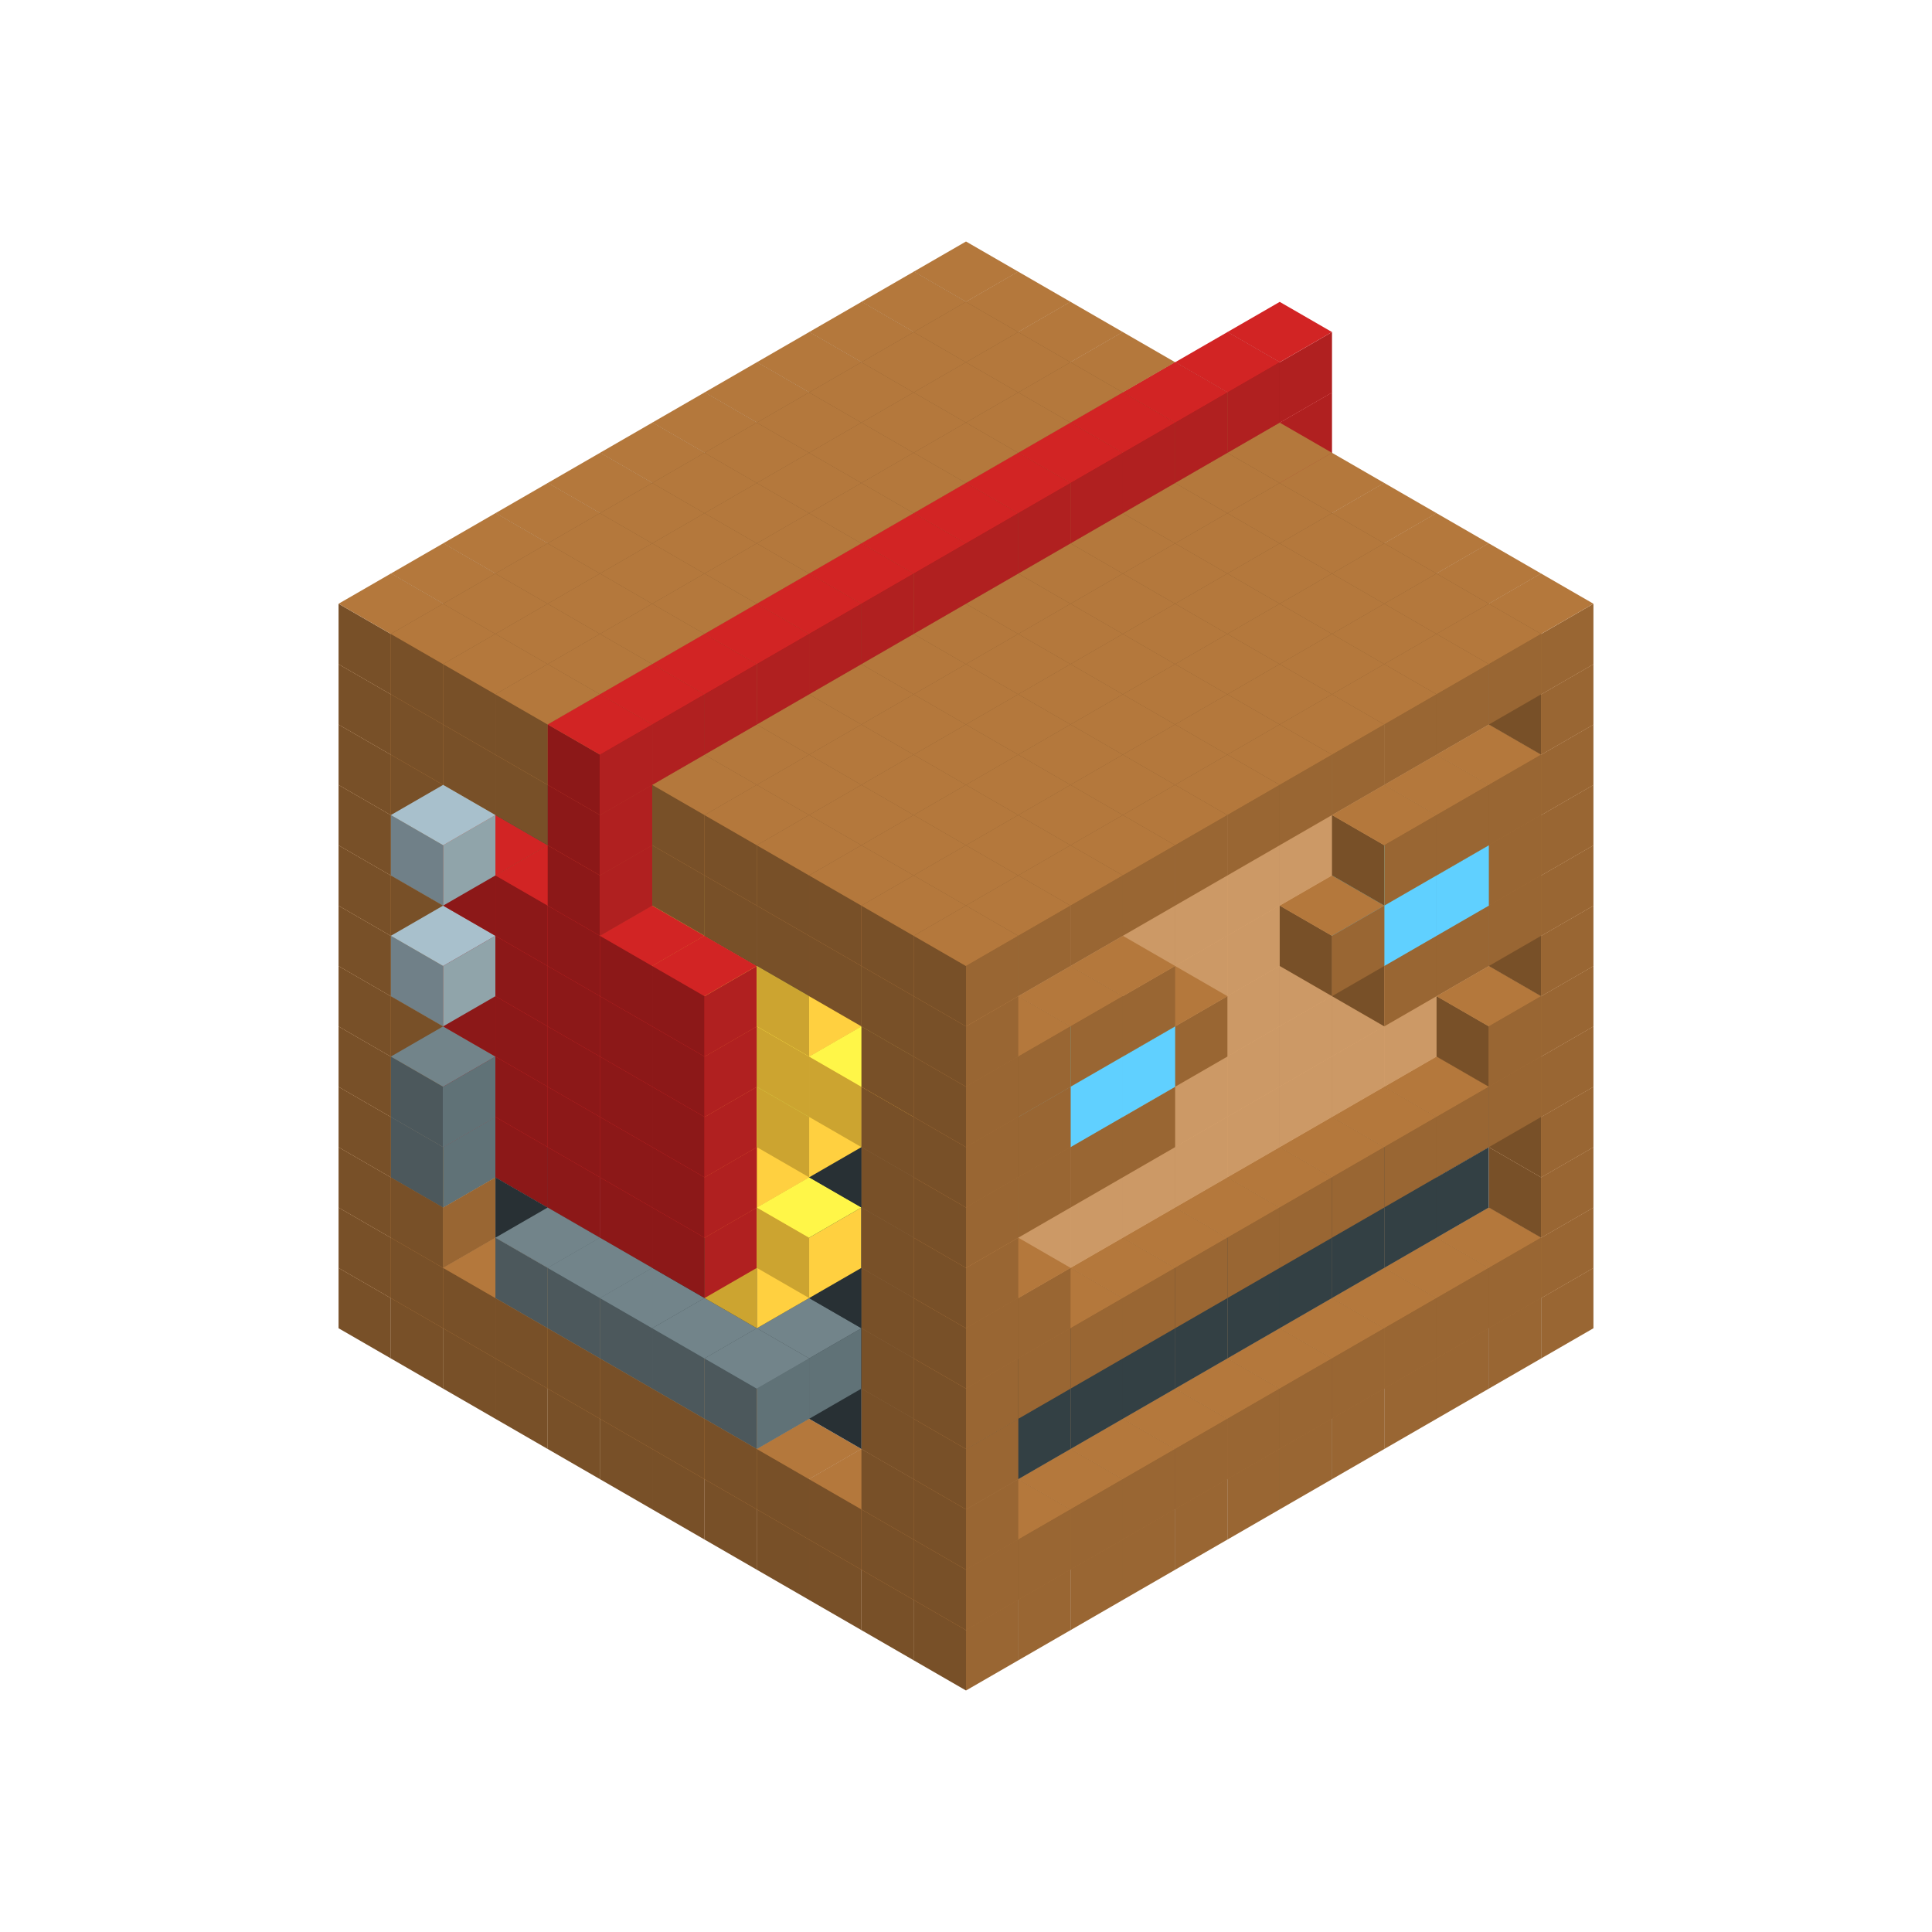 
<svg width='600' height='600' viewBox='4436371 5550000 3200000 3200000' xmlns='http://www.w3.org/2000/svg' xmlns:xlink='http://www.w3.org/1999/xlink'>
<use xlink:href='#v-0x00000071-1' transform='translate(983738,3600000)'/>
<use xlink:href='#v-0x00000071-1' transform='translate(1070341,3650000)'/>
<use xlink:href='#v-0x00000071-1' transform='translate(1156944,3700000)'/>
<use xlink:href='#v-0x00000071-1' transform='translate(1243547,3750000)'/>
<use xlink:href='#v-0x00000071-1' transform='translate(1330150,3800000)'/>
<use xlink:href='#v-0x00000071-1' transform='translate(1416753,3850000)'/>
<use xlink:href='#v-0x00000071-1' transform='translate(1503356,3900000)'/>
<use xlink:href='#v-0x00000071-1' transform='translate(1589959,3950000)'/>
<use xlink:href='#v-0x00000071-1' transform='translate(1676562,4000000)'/>
<use xlink:href='#v-0x00000071-1' transform='translate(1763165,4050000)'/>
<use xlink:href='#v-0x00000071-1' transform='translate(1849768,4100000)'/>
<use xlink:href='#v-0x00000071-1' transform='translate(2889004,3600000)'/>
<use xlink:href='#v-0x00000071-1' transform='translate(2802401,3650000)'/>
<use xlink:href='#v-0x00000071-1' transform='translate(2715798,3700000)'/>
<use xlink:href='#v-0x00000071-1' transform='translate(2629195,3750000)'/>
<use xlink:href='#v-0x00000071-1' transform='translate(2542592,3800000)'/>
<use xlink:href='#v-0x00000071-1' transform='translate(2455989,3850000)'/>
<use xlink:href='#v-0x00000071-1' transform='translate(2369386,3900000)'/>
<use xlink:href='#v-0x00000071-1' transform='translate(2282783,3950000)'/>
<use xlink:href='#v-0x00000071-1' transform='translate(2196180,4000000)'/>
<use xlink:href='#v-0x00000071-1' transform='translate(2109577,4050000)'/>
<use xlink:href='#v-0x00000071-1' transform='translate(2022974,4100000)'/>
<use xlink:href='#v-0x00000071-1' transform='translate(1936371,4150000)'/>
<use xlink:href='#v-0x00000071-1' transform='translate(983738,3500000)'/>
<use xlink:href='#v-0x00000071-1' transform='translate(1070341,3550000)'/>
<use xlink:href='#v-0x00000071-1' transform='translate(1156944,3600000)'/>
<use xlink:href='#v-0x00000071-1' transform='translate(1243547,3650000)'/>
<use xlink:href='#v-0x00000071-1' transform='translate(1330150,3700000)'/>
<use xlink:href='#v-0x00000071-1' transform='translate(1416753,3750000)'/>
<use xlink:href='#v-0x00000071-1' transform='translate(1503356,3800000)'/>
<use xlink:href='#v-0x00000071-1' transform='translate(1589959,3850000)'/>
<use xlink:href='#v-0x00000071-1' transform='translate(1676562,3900000)'/>
<use xlink:href='#v-0x00000071-1' transform='translate(1763165,3950000)'/>
<use xlink:href='#v-0x00000071-2' transform='translate(2715798,3500000)'/>
<use xlink:href='#v-0x00000071-2' transform='translate(2629195,3550000)'/>
<use xlink:href='#v-0x00000071-2' transform='translate(2542592,3600000)'/>
<use xlink:href='#v-0x00000071-2' transform='translate(2455989,3650000)'/>
<use xlink:href='#v-0x00000071-2' transform='translate(2369386,3700000)'/>
<use xlink:href='#v-0x00000071-2' transform='translate(2282783,3750000)'/>
<use xlink:href='#v-0x00000071-2' transform='translate(2196180,3800000)'/>
<use xlink:href='#v-0x00000071-2' transform='translate(2109577,3850000)'/>
<use xlink:href='#v-0x00000071-2' transform='translate(2022974,3900000)'/>
<use xlink:href='#v-0x00000071-2' transform='translate(1936371,3950000)'/>
<use xlink:href='#v-0x00000071-1' transform='translate(1849768,4000000)'/>
<use xlink:href='#v-0x00000071-1' transform='translate(2889004,3500000)'/>
<use xlink:href='#v-0x00000071-1' transform='translate(2802401,3550000)'/>
<use xlink:href='#v-0x00000071-1' transform='translate(2715798,3600000)'/>
<use xlink:href='#v-0x00000071-1' transform='translate(2629195,3650000)'/>
<use xlink:href='#v-0x00000071-1' transform='translate(2542592,3700000)'/>
<use xlink:href='#v-0x00000071-1' transform='translate(2455989,3750000)'/>
<use xlink:href='#v-0x00000071-1' transform='translate(2369386,3800000)'/>
<use xlink:href='#v-0x00000071-1' transform='translate(2282783,3850000)'/>
<use xlink:href='#v-0x00000071-1' transform='translate(2196180,3900000)'/>
<use xlink:href='#v-0x00000071-1' transform='translate(2109577,3950000)'/>
<use xlink:href='#v-0x00000071-1' transform='translate(2022974,4000000)'/>
<use xlink:href='#v-0x00000071-1' transform='translate(1936371,4050000)'/>
<use xlink:href='#v-0x00000071-1' transform='translate(983738,3400000)'/>
<use xlink:href='#v-0x00000071-1' transform='translate(1070341,3450000)'/>
<use xlink:href='#v-0x00000071-5' transform='translate(1243547,3450000)'/>
<use xlink:href='#v-0x00000071-5' transform='translate(1330150,3500000)'/>
<use xlink:href='#v-0x00000071-5' transform='translate(1416753,3550000)'/>
<use xlink:href='#v-0x00000071-5' transform='translate(1503356,3600000)'/>
<use xlink:href='#v-0x00000071-5' transform='translate(1589959,3650000)'/>
<use xlink:href='#v-0x00000071-5' transform='translate(1676562,3700000)'/>
<use xlink:href='#v-0x00000071-5' transform='translate(1763165,3750000)'/>
<use xlink:href='#v-0x00000071-5' transform='translate(1849768,3800000)'/>
<use xlink:href='#v-0x00000071-8' transform='translate(2715798,3400000)'/>
<use xlink:href='#v-0x00000071-8' transform='translate(2629195,3450000)'/>
<use xlink:href='#v-0x00000071-8' transform='translate(2542592,3500000)'/>
<use xlink:href='#v-0x00000071-8' transform='translate(2455989,3550000)'/>
<use xlink:href='#v-0x00000071-8' transform='translate(2369386,3600000)'/>
<use xlink:href='#v-0x00000071-8' transform='translate(2282783,3650000)'/>
<use xlink:href='#v-0x00000071-8' transform='translate(2196180,3700000)'/>
<use xlink:href='#v-0x00000071-8' transform='translate(2109577,3750000)'/>
<use xlink:href='#v-0x00000071-8' transform='translate(2022974,3800000)'/>
<use xlink:href='#v-0x00000071-8' transform='translate(1936371,3850000)'/>
<use xlink:href='#v-0x00000071-1' transform='translate(1849768,3900000)'/>
<use xlink:href='#v-0x00000071-1' transform='translate(2889004,3400000)'/>
<use xlink:href='#v-0x00000071-1' transform='translate(1936371,3950000)'/>
<use xlink:href='#v-0x00000071-1' transform='translate(983738,3300000)'/>
<use xlink:href='#v-0x00000071-1' transform='translate(1070341,3350000)'/>
<use xlink:href='#v-0x00000071-5' transform='translate(1243547,3350000)'/>
<use xlink:href='#v-0x00000071-5' transform='translate(1330150,3400000)'/>
<use xlink:href='#v-0x00000071-5' transform='translate(1416753,3450000)'/>
<use xlink:href='#v-0x00000071-6' transform='translate(1330150,3500000)'/>
<use xlink:href='#v-0x00000071-6' transform='translate(1243547,3550000)'/>
<use xlink:href='#v-0x00000071-5' transform='translate(1503356,3500000)'/>
<use xlink:href='#v-0x00000071-6' transform='translate(1330150,3600000)'/>
<use xlink:href='#v-0x00000071-5' transform='translate(1589959,3550000)'/>
<use xlink:href='#v-0x00000071-6' transform='translate(1416753,3650000)'/>
<use xlink:href='#v-0x00000071-5' transform='translate(1676562,3600000)'/>
<use xlink:href='#v-0x00000071-6' transform='translate(1503356,3700000)'/>
<use xlink:href='#v-0x00000071-5' transform='translate(1763165,3650000)'/>
<use xlink:href='#v-0x00000071-6' transform='translate(1676562,3700000)'/>
<use xlink:href='#v-0x00000071-6' transform='translate(1589959,3750000)'/>
<use xlink:href='#v-0x00000071-5' transform='translate(1849768,3700000)'/>
<use xlink:href='#v-0x00000071-8' transform='translate(2715798,3300000)'/>
<use xlink:href='#v-0x00000071-8' transform='translate(2629195,3350000)'/>
<use xlink:href='#v-0x00000071-8' transform='translate(2542592,3400000)'/>
<use xlink:href='#v-0x00000071-8' transform='translate(2455989,3450000)'/>
<use xlink:href='#v-0x00000071-8' transform='translate(2369386,3500000)'/>
<use xlink:href='#v-0x00000071-8' transform='translate(2282783,3550000)'/>
<use xlink:href='#v-0x00000071-8' transform='translate(2196180,3600000)'/>
<use xlink:href='#v-0x00000071-8' transform='translate(2109577,3650000)'/>
<use xlink:href='#v-0x00000071-8' transform='translate(2022974,3700000)'/>
<use xlink:href='#v-0x00000071-8' transform='translate(1936371,3750000)'/>
<use xlink:href='#v-0x00000071-1' transform='translate(1849768,3800000)'/>
<use xlink:href='#v-0x00000071-1' transform='translate(2889004,3300000)'/>
<use xlink:href='#v-0x00000071-1' transform='translate(1936371,3850000)'/>
<use xlink:href='#v-0x00000071-1' transform='translate(983738,3200000)'/>
<use xlink:href='#v-0x00000071-1' transform='translate(1070341,3250000)'/>
<use xlink:href='#v-0x00000071-5' transform='translate(1243547,3250000)'/>
<use xlink:href='#v-0x00000071-5' transform='translate(1330150,3300000)'/>
<use xlink:href='#v-0x00000071-5' transform='translate(1416753,3350000)'/>
<use xlink:href='#v-0x00000071-5' transform='translate(1503356,3400000)'/>
<use xlink:href='#v-0x00000071-5' transform='translate(1589959,3450000)'/>
<use xlink:href='#v-0x00000071-5' transform='translate(1676562,3500000)'/>
<use xlink:href='#v-0x00000071-4' transform='translate(1589959,3550000)'/>
<use xlink:href='#v-0x00000071-5' transform='translate(1763165,3550000)'/>
<use xlink:href='#v-0x00000071-5' transform='translate(1849768,3600000)'/>
<use xlink:href='#v-0x00000071-2' transform='translate(2715798,3200000)'/>
<use xlink:href='#v-0x00000071-2' transform='translate(2629195,3250000)'/>
<use xlink:href='#v-0x00000071-2' transform='translate(2542592,3300000)'/>
<use xlink:href='#v-0x00000071-2' transform='translate(2455989,3350000)'/>
<use xlink:href='#v-0x00000071-2' transform='translate(2369386,3400000)'/>
<use xlink:href='#v-0x00000071-2' transform='translate(2282783,3450000)'/>
<use xlink:href='#v-0x00000071-2' transform='translate(2196180,3500000)'/>
<use xlink:href='#v-0x00000071-2' transform='translate(2109577,3550000)'/>
<use xlink:href='#v-0x00000071-2' transform='translate(2022974,3600000)'/>
<use xlink:href='#v-0x00000071-2' transform='translate(1936371,3650000)'/>
<use xlink:href='#v-0x00000071-1' transform='translate(1849768,3700000)'/>
<use xlink:href='#v-0x00000071-1' transform='translate(2889004,3200000)'/>
<use xlink:href='#v-0x00000071-1' transform='translate(2802401,3250000)'/>
<use xlink:href='#v-0x00000071-1' transform='translate(2715798,3300000)'/>
<use xlink:href='#v-0x00000071-1' transform='translate(2629195,3350000)'/>
<use xlink:href='#v-0x00000071-1' transform='translate(2542592,3400000)'/>
<use xlink:href='#v-0x00000071-1' transform='translate(2455989,3450000)'/>
<use xlink:href='#v-0x00000071-1' transform='translate(2369386,3500000)'/>
<use xlink:href='#v-0x00000071-1' transform='translate(2282783,3550000)'/>
<use xlink:href='#v-0x00000071-1' transform='translate(2196180,3600000)'/>
<use xlink:href='#v-0x00000071-1' transform='translate(2109577,3650000)'/>
<use xlink:href='#v-0x00000071-1' transform='translate(2022974,3700000)'/>
<use xlink:href='#v-0x00000071-1' transform='translate(1936371,3750000)'/>
<use xlink:href='#v-0x00000071-1' transform='translate(983738,3100000)'/>
<use xlink:href='#v-0x00000071-1' transform='translate(1070341,3150000)'/>
<use xlink:href='#v-0x00000071-5' transform='translate(1243547,3150000)'/>
<use xlink:href='#v-0x00000071-9' transform='translate(2282783,2650000)'/>
<use xlink:href='#v-0x00000071-5' transform='translate(1330150,3200000)'/>
<use xlink:href='#v-0x00000071-6' transform='translate(1243547,3250000)'/>
<use xlink:href='#v-0x00000071-9' transform='translate(1156944,3300000)'/>
<use xlink:href='#v-0x00000071-6' transform='translate(1070341,3350000)'/>
<use xlink:href='#v-0x00000071-9' transform='translate(2369386,2700000)'/>
<use xlink:href='#v-0x00000071-5' transform='translate(1416753,3250000)'/>
<use xlink:href='#v-0x00000071-9' transform='translate(1243547,3350000)'/>
<use xlink:href='#v-0x00000071-9' transform='translate(2455989,2750000)'/>
<use xlink:href='#v-0x00000071-5' transform='translate(1503356,3300000)'/>
<use xlink:href='#v-0x00000071-9' transform='translate(1330150,3400000)'/>
<use xlink:href='#v-0x00000071-9' transform='translate(2542592,2800000)'/>
<use xlink:href='#v-0x00000071-5' transform='translate(1589959,3350000)'/>
<use xlink:href='#v-0x00000071-4' transform='translate(1503356,3400000)'/>
<use xlink:href='#v-0x00000071-9' transform='translate(1416753,3450000)'/>
<use xlink:href='#v-0x00000071-9' transform='translate(2629195,2850000)'/>
<use xlink:href='#v-0x00000071-5' transform='translate(1676562,3400000)'/>
<use xlink:href='#v-0x00000071-4' transform='translate(1589959,3450000)'/>
<use xlink:href='#v-0x00000071-9' transform='translate(1503356,3500000)'/>
<use xlink:href='#v-0x00000071-5' transform='translate(1763165,3450000)'/>
<use xlink:href='#v-0x00000071-4' transform='translate(1676562,3500000)'/>
<use xlink:href='#v-0x00000071-5' transform='translate(1849768,3500000)'/>
<use xlink:href='#v-0x00000071-2' transform='translate(2715798,3100000)'/>
<use xlink:href='#v-0x00000071-2' transform='translate(2629195,3150000)'/>
<use xlink:href='#v-0x00000071-2' transform='translate(2542592,3200000)'/>
<use xlink:href='#v-0x00000071-2' transform='translate(2455989,3250000)'/>
<use xlink:href='#v-0x00000071-2' transform='translate(2369386,3300000)'/>
<use xlink:href='#v-0x00000071-2' transform='translate(2282783,3350000)'/>
<use xlink:href='#v-0x00000071-2' transform='translate(2196180,3400000)'/>
<use xlink:href='#v-0x00000071-2' transform='translate(2109577,3450000)'/>
<use xlink:href='#v-0x00000071-2' transform='translate(2022974,3500000)'/>
<use xlink:href='#v-0x00000071-2' transform='translate(1936371,3550000)'/>
<use xlink:href='#v-0x00000071-1' transform='translate(1849768,3600000)'/>
<use xlink:href='#v-0x00000071-1' transform='translate(2889004,3100000)'/>
<use xlink:href='#v-0x00000071-1' transform='translate(2802401,3150000)'/>
<use xlink:href='#v-0x00000071-1' transform='translate(2022974,3600000)'/>
<use xlink:href='#v-0x00000071-1' transform='translate(1936371,3650000)'/>
<use xlink:href='#v-0x00000071-1' transform='translate(983738,3000000)'/>
<use xlink:href='#v-0x00000071-1' transform='translate(1070341,3050000)'/>
<use xlink:href='#v-0x00000071-5' transform='translate(1243547,3050000)'/>
<use xlink:href='#v-0x00000071-9' transform='translate(2282783,2550000)'/>
<use xlink:href='#v-0x00000071-5' transform='translate(1330150,3100000)'/>
<use xlink:href='#v-0x00000071-9' transform='translate(1156944,3200000)'/>
<use xlink:href='#v-0x00000071-6' transform='translate(1070341,3250000)'/>
<use xlink:href='#v-0x00000071-9' transform='translate(2369386,2600000)'/>
<use xlink:href='#v-0x00000071-5' transform='translate(1416753,3150000)'/>
<use xlink:href='#v-0x00000071-4' transform='translate(1330150,3200000)'/>
<use xlink:href='#v-0x00000071-9' transform='translate(1243547,3250000)'/>
<use xlink:href='#v-0x00000071-9' transform='translate(2455989,2650000)'/>
<use xlink:href='#v-0x00000071-5' transform='translate(1503356,3200000)'/>
<use xlink:href='#v-0x00000071-4' transform='translate(1416753,3250000)'/>
<use xlink:href='#v-0x00000071-9' transform='translate(1330150,3300000)'/>
<use xlink:href='#v-0x00000071-9' transform='translate(2542592,2700000)'/>
<use xlink:href='#v-0x00000071-5' transform='translate(1589959,3250000)'/>
<use xlink:href='#v-0x00000071-9' transform='translate(1416753,3350000)'/>
<use xlink:href='#v-0x00000071-9' transform='translate(2629195,2750000)'/>
<use xlink:href='#v-0x00000071-5' transform='translate(1676562,3300000)'/>
<use xlink:href='#v-0x00000071-4' transform='translate(1589959,3350000)'/>
<use xlink:href='#v-0x00000071-9' transform='translate(1503356,3400000)'/>
<use xlink:href='#v-0x00000071-5' transform='translate(1763165,3350000)'/>
<use xlink:href='#v-0x00000071-5' transform='translate(1849768,3400000)'/>
<use xlink:href='#v-0x00000071-2' transform='translate(2715798,3000000)'/>
<use xlink:href='#v-0x00000071-2' transform='translate(2629195,3050000)'/>
<use xlink:href='#v-0x00000071-2' transform='translate(2542592,3100000)'/>
<use xlink:href='#v-0x00000071-2' transform='translate(2455989,3150000)'/>
<use xlink:href='#v-0x00000071-2' transform='translate(2369386,3200000)'/>
<use xlink:href='#v-0x00000071-2' transform='translate(2282783,3250000)'/>
<use xlink:href='#v-0x00000071-2' transform='translate(2196180,3300000)'/>
<use xlink:href='#v-0x00000071-2' transform='translate(2109577,3350000)'/>
<use xlink:href='#v-0x00000071-2' transform='translate(2022974,3400000)'/>
<use xlink:href='#v-0x00000071-2' transform='translate(1936371,3450000)'/>
<use xlink:href='#v-0x00000071-1' transform='translate(1849768,3500000)'/>
<use xlink:href='#v-0x00000071-1' transform='translate(2889004,3000000)'/>
<use xlink:href='#v-0x00000071-1' transform='translate(1936371,3550000)'/>
<use xlink:href='#v-0x00000071-1' transform='translate(983738,2900000)'/>
<use xlink:href='#v-0x00000071-1' transform='translate(1070341,2950000)'/>
<use xlink:href='#v-0x00000071-5' transform='translate(1243547,2950000)'/>
<use xlink:href='#v-0x00000071-9' transform='translate(2282783,2450000)'/>
<use xlink:href='#v-0x00000071-5' transform='translate(1330150,3000000)'/>
<use xlink:href='#v-0x00000071-4' transform='translate(1243547,3050000)'/>
<use xlink:href='#v-0x00000071-9' transform='translate(1156944,3100000)'/>
<use xlink:href='#v-0x00000071-9' transform='translate(2369386,2500000)'/>
<use xlink:href='#v-0x00000071-5' transform='translate(1416753,3050000)'/>
<use xlink:href='#v-0x00000071-4' transform='translate(1330150,3100000)'/>
<use xlink:href='#v-0x00000071-9' transform='translate(1243547,3150000)'/>
<use xlink:href='#v-0x00000071-9' transform='translate(2455989,2550000)'/>
<use xlink:href='#v-0x00000071-5' transform='translate(1503356,3100000)'/>
<use xlink:href='#v-0x00000071-4' transform='translate(1416753,3150000)'/>
<use xlink:href='#v-0x00000071-9' transform='translate(1330150,3200000)'/>
<use xlink:href='#v-0x00000071-9' transform='translate(2542592,2600000)'/>
<use xlink:href='#v-0x00000071-5' transform='translate(1589959,3150000)'/>
<use xlink:href='#v-0x00000071-4' transform='translate(1503356,3200000)'/>
<use xlink:href='#v-0x00000071-9' transform='translate(1416753,3250000)'/>
<use xlink:href='#v-0x00000071-9' transform='translate(2629195,2650000)'/>
<use xlink:href='#v-0x00000071-5' transform='translate(1676562,3200000)'/>
<use xlink:href='#v-0x00000071-9' transform='translate(1503356,3300000)'/>
<use xlink:href='#v-0x00000071-5' transform='translate(1763165,3250000)'/>
<use xlink:href='#v-0x00000071-4' transform='translate(1676562,3300000)'/>
<use xlink:href='#v-0x00000071-5' transform='translate(1849768,3300000)'/>
<use xlink:href='#v-0x00000071-2' transform='translate(2715798,2900000)'/>
<use xlink:href='#v-0x00000071-2' transform='translate(2629195,2950000)'/>
<use xlink:href='#v-0x00000071-2' transform='translate(2542592,3000000)'/>
<use xlink:href='#v-0x00000071-2' transform='translate(2455989,3050000)'/>
<use xlink:href='#v-0x00000071-2' transform='translate(2369386,3100000)'/>
<use xlink:href='#v-0x00000071-2' transform='translate(2282783,3150000)'/>
<use xlink:href='#v-0x00000071-2' transform='translate(2196180,3200000)'/>
<use xlink:href='#v-0x00000071-2' transform='translate(2109577,3250000)'/>
<use xlink:href='#v-0x00000071-2' transform='translate(2022974,3300000)'/>
<use xlink:href='#v-0x00000071-2' transform='translate(1936371,3350000)'/>
<use xlink:href='#v-0x00000071-1' transform='translate(1849768,3400000)'/>
<use xlink:href='#v-0x00000071-1' transform='translate(2889004,2900000)'/>
<use xlink:href='#v-0x00000071-1' transform='translate(2802401,2950000)'/>
<use xlink:href='#v-0x00000071-1' transform='translate(2715798,3000000)'/>
<use xlink:href='#v-0x00000071-1' transform='translate(2629195,3050000)'/>
<use xlink:href='#v-0x00000071-1' transform='translate(2196180,3300000)'/>
<use xlink:href='#v-0x00000071-1' transform='translate(2109577,3350000)'/>
<use xlink:href='#v-0x00000071-1' transform='translate(2022974,3400000)'/>
<use xlink:href='#v-0x00000071-1' transform='translate(1936371,3450000)'/>
<use xlink:href='#v-0x00000071-1' transform='translate(983738,2800000)'/>
<use xlink:href='#v-0x00000071-1' transform='translate(1070341,2850000)'/>
<use xlink:href='#v-0x00000071-5' transform='translate(1243547,2850000)'/>
<use xlink:href='#v-0x00000071-9' transform='translate(2282783,2350000)'/>
<use xlink:href='#v-0x00000071-5' transform='translate(1330150,2900000)'/>
<use xlink:href='#v-0x00000071-4' transform='translate(1243547,2950000)'/>
<use xlink:href='#v-0x00000071-9' transform='translate(1156944,3000000)'/>
<use xlink:href='#v-0x00000071-7' transform='translate(1070341,3050000)'/>
<use xlink:href='#v-0x00000071-9' transform='translate(2369386,2400000)'/>
<use xlink:href='#v-0x00000071-5' transform='translate(1416753,2950000)'/>
<use xlink:href='#v-0x00000071-4' transform='translate(1330150,3000000)'/>
<use xlink:href='#v-0x00000071-9' transform='translate(1243547,3050000)'/>
<use xlink:href='#v-0x00000071-9' transform='translate(2455989,2450000)'/>
<use xlink:href='#v-0x00000071-5' transform='translate(1503356,3000000)'/>
<use xlink:href='#v-0x00000071-4' transform='translate(1416753,3050000)'/>
<use xlink:href='#v-0x00000071-9' transform='translate(1330150,3100000)'/>
<use xlink:href='#v-0x00000071-9' transform='translate(2542592,2500000)'/>
<use xlink:href='#v-0x00000071-5' transform='translate(1589959,3050000)'/>
<use xlink:href='#v-0x00000071-4' transform='translate(1503356,3100000)'/>
<use xlink:href='#v-0x00000071-9' transform='translate(1416753,3150000)'/>
<use xlink:href='#v-0x00000071-9' transform='translate(2629195,2550000)'/>
<use xlink:href='#v-0x00000071-5' transform='translate(1676562,3100000)'/>
<use xlink:href='#v-0x00000071-4' transform='translate(1589959,3150000)'/>
<use xlink:href='#v-0x00000071-9' transform='translate(1503356,3200000)'/>
<use xlink:href='#v-0x00000071-5' transform='translate(1763165,3150000)'/>
<use xlink:href='#v-0x00000071-4' transform='translate(1676562,3200000)'/>
<use xlink:href='#v-0x00000071-5' transform='translate(1849768,3200000)'/>
<use xlink:href='#v-0x00000071-4' transform='translate(1763165,3250000)'/>
<use xlink:href='#v-0x00000071-2' transform='translate(2715798,2800000)'/>
<use xlink:href='#v-0x00000071-2' transform='translate(2629195,2850000)'/>
<use xlink:href='#v-0x00000071-2' transform='translate(2542592,2900000)'/>
<use xlink:href='#v-0x00000071-2' transform='translate(2455989,2950000)'/>
<use xlink:href='#v-0x00000071-2' transform='translate(2369386,3000000)'/>
<use xlink:href='#v-0x00000071-2' transform='translate(2282783,3050000)'/>
<use xlink:href='#v-0x00000071-2' transform='translate(2196180,3100000)'/>
<use xlink:href='#v-0x00000071-2' transform='translate(2109577,3150000)'/>
<use xlink:href='#v-0x00000071-2' transform='translate(2022974,3200000)'/>
<use xlink:href='#v-0x00000071-2' transform='translate(1936371,3250000)'/>
<use xlink:href='#v-0x00000071-1' transform='translate(1849768,3300000)'/>
<use xlink:href='#v-0x00000071-1' transform='translate(2889004,2800000)'/>
<use xlink:href='#v-0x00000071-1' transform='translate(2802401,2850000)'/>
<use xlink:href='#v-0x00000071-3' transform='translate(2715798,2900000)'/>
<use xlink:href='#v-0x00000071-3' transform='translate(2629195,2950000)'/>
<use xlink:href='#v-0x00000071-1' transform='translate(2542592,3000000)'/>
<use xlink:href='#v-0x00000071-1' transform='translate(2282783,3150000)'/>
<use xlink:href='#v-0x00000071-3' transform='translate(2196180,3200000)'/>
<use xlink:href='#v-0x00000071-3' transform='translate(2109577,3250000)'/>
<use xlink:href='#v-0x00000071-1' transform='translate(2022974,3300000)'/>
<use xlink:href='#v-0x00000071-1' transform='translate(1936371,3350000)'/>
<use xlink:href='#v-0x00000071-1' transform='translate(983738,2700000)'/>
<use xlink:href='#v-0x00000071-1' transform='translate(1070341,2750000)'/>
<use xlink:href='#v-0x00000071-5' transform='translate(1243547,2750000)'/>
<use xlink:href='#v-0x00000071-9' transform='translate(2282783,2250000)'/>
<use xlink:href='#v-0x00000071-5' transform='translate(1330150,2800000)'/>
<use xlink:href='#v-0x00000071-9' transform='translate(1156944,2900000)'/>
<use xlink:href='#v-0x00000071-9' transform='translate(2369386,2300000)'/>
<use xlink:href='#v-0x00000071-5' transform='translate(1416753,2850000)'/>
<use xlink:href='#v-0x00000071-4' transform='translate(1330150,2900000)'/>
<use xlink:href='#v-0x00000071-9' transform='translate(1243547,2950000)'/>
<use xlink:href='#v-0x00000071-9' transform='translate(2455989,2350000)'/>
<use xlink:href='#v-0x00000071-5' transform='translate(1503356,2900000)'/>
<use xlink:href='#v-0x00000071-4' transform='translate(1416753,2950000)'/>
<use xlink:href='#v-0x00000071-9' transform='translate(1330150,3000000)'/>
<use xlink:href='#v-0x00000071-9' transform='translate(2542592,2400000)'/>
<use xlink:href='#v-0x00000071-5' transform='translate(1589959,2950000)'/>
<use xlink:href='#v-0x00000071-9' transform='translate(1416753,3050000)'/>
<use xlink:href='#v-0x00000071-9' transform='translate(2629195,2450000)'/>
<use xlink:href='#v-0x00000071-5' transform='translate(1676562,3000000)'/>
<use xlink:href='#v-0x00000071-9' transform='translate(1503356,3100000)'/>
<use xlink:href='#v-0x00000071-5' transform='translate(1763165,3050000)'/>
<use xlink:href='#v-0x00000071-4' transform='translate(1676562,3100000)'/>
<use xlink:href='#v-0x00000071-5' transform='translate(1849768,3100000)'/>
<use xlink:href='#v-0x00000071-2' transform='translate(2715798,2700000)'/>
<use xlink:href='#v-0x00000071-2' transform='translate(2629195,2750000)'/>
<use xlink:href='#v-0x00000071-2' transform='translate(2542592,2800000)'/>
<use xlink:href='#v-0x00000071-2' transform='translate(2455989,2850000)'/>
<use xlink:href='#v-0x00000071-2' transform='translate(2369386,2900000)'/>
<use xlink:href='#v-0x00000071-2' transform='translate(2282783,2950000)'/>
<use xlink:href='#v-0x00000071-2' transform='translate(2196180,3000000)'/>
<use xlink:href='#v-0x00000071-2' transform='translate(2109577,3050000)'/>
<use xlink:href='#v-0x00000071-2' transform='translate(2022974,3100000)'/>
<use xlink:href='#v-0x00000071-2' transform='translate(1936371,3150000)'/>
<use xlink:href='#v-0x00000071-1' transform='translate(1849768,3200000)'/>
<use xlink:href='#v-0x00000071-1' transform='translate(2889004,2700000)'/>
<use xlink:href='#v-0x00000071-1' transform='translate(2802401,2750000)'/>
<use xlink:href='#v-0x00000071-1' transform='translate(2715798,2800000)'/>
<use xlink:href='#v-0x00000071-1' transform='translate(2629195,2850000)'/>
<use xlink:href='#v-0x00000071-1' transform='translate(2196180,3100000)'/>
<use xlink:href='#v-0x00000071-1' transform='translate(2109577,3150000)'/>
<use xlink:href='#v-0x00000071-1' transform='translate(2022974,3200000)'/>
<use xlink:href='#v-0x00000071-1' transform='translate(1936371,3250000)'/>
<use xlink:href='#v-0x00000071-1' transform='translate(983738,2600000)'/>
<use xlink:href='#v-0x00000071-1' transform='translate(1070341,2650000)'/>
<use xlink:href='#v-0x00000071-1' transform='translate(1156944,2700000)'/>
<use xlink:href='#v-0x00000071-1' transform='translate(1243547,2750000)'/>
<use xlink:href='#v-0x00000071-7' transform='translate(1070341,2850000)'/>
<use xlink:href='#v-0x00000071-1' transform='translate(1330150,2800000)'/>
<use xlink:href='#v-0x00000071-9' transform='translate(2455989,2250000)'/>
<use xlink:href='#v-0x00000071-1' transform='translate(1416753,2850000)'/>
<use xlink:href='#v-0x00000071-9' transform='translate(1330150,2900000)'/>
<use xlink:href='#v-0x00000071-1' transform='translate(1503356,2900000)'/>
<use xlink:href='#v-0x00000071-1' transform='translate(1589959,2950000)'/>
<use xlink:href='#v-0x00000071-1' transform='translate(1676562,3000000)'/>
<use xlink:href='#v-0x00000071-1' transform='translate(1763165,3050000)'/>
<use xlink:href='#v-0x00000071-2' transform='translate(2715798,2600000)'/>
<use xlink:href='#v-0x00000071-2' transform='translate(2629195,2650000)'/>
<use xlink:href='#v-0x00000071-2' transform='translate(2542592,2700000)'/>
<use xlink:href='#v-0x00000071-2' transform='translate(2455989,2750000)'/>
<use xlink:href='#v-0x00000071-2' transform='translate(2369386,2800000)'/>
<use xlink:href='#v-0x00000071-2' transform='translate(2282783,2850000)'/>
<use xlink:href='#v-0x00000071-2' transform='translate(2196180,2900000)'/>
<use xlink:href='#v-0x00000071-2' transform='translate(2109577,2950000)'/>
<use xlink:href='#v-0x00000071-2' transform='translate(2022974,3000000)'/>
<use xlink:href='#v-0x00000071-2' transform='translate(1936371,3050000)'/>
<use xlink:href='#v-0x00000071-1' transform='translate(1849768,3100000)'/>
<use xlink:href='#v-0x00000071-1' transform='translate(2889004,2600000)'/>
<use xlink:href='#v-0x00000071-1' transform='translate(1936371,3150000)'/>
<use xlink:href='#v-0x00000071-1' transform='translate(1936371,1950000)'/>
<use xlink:href='#v-0x00000071-1' transform='translate(1849768,2000000)'/>
<use xlink:href='#v-0x00000071-1' transform='translate(1763165,2050000)'/>
<use xlink:href='#v-0x00000071-1' transform='translate(1676562,2100000)'/>
<use xlink:href='#v-0x00000071-1' transform='translate(1589959,2150000)'/>
<use xlink:href='#v-0x00000071-1' transform='translate(1503356,2200000)'/>
<use xlink:href='#v-0x00000071-1' transform='translate(1416753,2250000)'/>
<use xlink:href='#v-0x00000071-1' transform='translate(1330150,2300000)'/>
<use xlink:href='#v-0x00000071-1' transform='translate(1243547,2350000)'/>
<use xlink:href='#v-0x00000071-1' transform='translate(1156944,2400000)'/>
<use xlink:href='#v-0x00000071-1' transform='translate(1070341,2450000)'/>
<use xlink:href='#v-0x00000071-1' transform='translate(983738,2500000)'/>
<use xlink:href='#v-0x00000071-1' transform='translate(2022974,2000000)'/>
<use xlink:href='#v-0x00000071-1' transform='translate(1936371,2050000)'/>
<use xlink:href='#v-0x00000071-1' transform='translate(1849768,2100000)'/>
<use xlink:href='#v-0x00000071-1' transform='translate(1763165,2150000)'/>
<use xlink:href='#v-0x00000071-1' transform='translate(1676562,2200000)'/>
<use xlink:href='#v-0x00000071-1' transform='translate(1589959,2250000)'/>
<use xlink:href='#v-0x00000071-1' transform='translate(1503356,2300000)'/>
<use xlink:href='#v-0x00000071-1' transform='translate(1416753,2350000)'/>
<use xlink:href='#v-0x00000071-1' transform='translate(1330150,2400000)'/>
<use xlink:href='#v-0x00000071-1' transform='translate(1243547,2450000)'/>
<use xlink:href='#v-0x00000071-1' transform='translate(1156944,2500000)'/>
<use xlink:href='#v-0x00000071-1' transform='translate(1070341,2550000)'/>
<use xlink:href='#v-0x00000071-1' transform='translate(2109577,2050000)'/>
<use xlink:href='#v-0x00000071-1' transform='translate(2022974,2100000)'/>
<use xlink:href='#v-0x00000071-1' transform='translate(1936371,2150000)'/>
<use xlink:href='#v-0x00000071-1' transform='translate(1849768,2200000)'/>
<use xlink:href='#v-0x00000071-1' transform='translate(1763165,2250000)'/>
<use xlink:href='#v-0x00000071-1' transform='translate(1676562,2300000)'/>
<use xlink:href='#v-0x00000071-1' transform='translate(1589959,2350000)'/>
<use xlink:href='#v-0x00000071-1' transform='translate(1503356,2400000)'/>
<use xlink:href='#v-0x00000071-1' transform='translate(1416753,2450000)'/>
<use xlink:href='#v-0x00000071-1' transform='translate(1330150,2500000)'/>
<use xlink:href='#v-0x00000071-1' transform='translate(1243547,2550000)'/>
<use xlink:href='#v-0x00000071-1' transform='translate(1156944,2600000)'/>
<use xlink:href='#v-0x00000071-1' transform='translate(2196180,2100000)'/>
<use xlink:href='#v-0x00000071-1' transform='translate(2109577,2150000)'/>
<use xlink:href='#v-0x00000071-1' transform='translate(2022974,2200000)'/>
<use xlink:href='#v-0x00000071-1' transform='translate(1936371,2250000)'/>
<use xlink:href='#v-0x00000071-1' transform='translate(1849768,2300000)'/>
<use xlink:href='#v-0x00000071-1' transform='translate(1763165,2350000)'/>
<use xlink:href='#v-0x00000071-1' transform='translate(1676562,2400000)'/>
<use xlink:href='#v-0x00000071-1' transform='translate(1589959,2450000)'/>
<use xlink:href='#v-0x00000071-1' transform='translate(1503356,2500000)'/>
<use xlink:href='#v-0x00000071-1' transform='translate(1416753,2550000)'/>
<use xlink:href='#v-0x00000071-1' transform='translate(1330150,2600000)'/>
<use xlink:href='#v-0x00000071-1' transform='translate(1243547,2650000)'/>
<use xlink:href='#v-0x00000071-1' transform='translate(2282783,2150000)'/>
<use xlink:href='#v-0x00000071-1' transform='translate(2196180,2200000)'/>
<use xlink:href='#v-0x00000071-1' transform='translate(2109577,2250000)'/>
<use xlink:href='#v-0x00000071-1' transform='translate(2022974,2300000)'/>
<use xlink:href='#v-0x00000071-1' transform='translate(1936371,2350000)'/>
<use xlink:href='#v-0x00000071-1' transform='translate(1849768,2400000)'/>
<use xlink:href='#v-0x00000071-1' transform='translate(1763165,2450000)'/>
<use xlink:href='#v-0x00000071-1' transform='translate(1676562,2500000)'/>
<use xlink:href='#v-0x00000071-1' transform='translate(1589959,2550000)'/>
<use xlink:href='#v-0x00000071-1' transform='translate(1503356,2600000)'/>
<use xlink:href='#v-0x00000071-1' transform='translate(1416753,2650000)'/>
<use xlink:href='#v-0x00000071-1' transform='translate(1330150,2700000)'/>
<use xlink:href='#v-0x00000071-9' transform='translate(2455989,2150000)'/>
<use xlink:href='#v-0x00000071-1' transform='translate(2369386,2200000)'/>
<use xlink:href='#v-0x00000071-1' transform='translate(2282783,2250000)'/>
<use xlink:href='#v-0x00000071-1' transform='translate(2196180,2300000)'/>
<use xlink:href='#v-0x00000071-1' transform='translate(2109577,2350000)'/>
<use xlink:href='#v-0x00000071-1' transform='translate(2022974,2400000)'/>
<use xlink:href='#v-0x00000071-1' transform='translate(1936371,2450000)'/>
<use xlink:href='#v-0x00000071-1' transform='translate(1849768,2500000)'/>
<use xlink:href='#v-0x00000071-1' transform='translate(1763165,2550000)'/>
<use xlink:href='#v-0x00000071-1' transform='translate(1676562,2600000)'/>
<use xlink:href='#v-0x00000071-1' transform='translate(1589959,2650000)'/>
<use xlink:href='#v-0x00000071-1' transform='translate(1503356,2700000)'/>
<use xlink:href='#v-0x00000071-1' transform='translate(1416753,2750000)'/>
<use xlink:href='#v-0x00000071-9' transform='translate(1330150,2800000)'/>
<use xlink:href='#v-0x00000071-1' transform='translate(2455989,2250000)'/>
<use xlink:href='#v-0x00000071-1' transform='translate(2369386,2300000)'/>
<use xlink:href='#v-0x00000071-1' transform='translate(2282783,2350000)'/>
<use xlink:href='#v-0x00000071-1' transform='translate(2196180,2400000)'/>
<use xlink:href='#v-0x00000071-1' transform='translate(2109577,2450000)'/>
<use xlink:href='#v-0x00000071-1' transform='translate(2022974,2500000)'/>
<use xlink:href='#v-0x00000071-1' transform='translate(1936371,2550000)'/>
<use xlink:href='#v-0x00000071-1' transform='translate(1849768,2600000)'/>
<use xlink:href='#v-0x00000071-1' transform='translate(1763165,2650000)'/>
<use xlink:href='#v-0x00000071-1' transform='translate(1676562,2700000)'/>
<use xlink:href='#v-0x00000071-1' transform='translate(1589959,2750000)'/>
<use xlink:href='#v-0x00000071-1' transform='translate(1503356,2800000)'/>
<use xlink:href='#v-0x00000071-1' transform='translate(2542592,2300000)'/>
<use xlink:href='#v-0x00000071-1' transform='translate(2455989,2350000)'/>
<use xlink:href='#v-0x00000071-1' transform='translate(2369386,2400000)'/>
<use xlink:href='#v-0x00000071-1' transform='translate(2282783,2450000)'/>
<use xlink:href='#v-0x00000071-1' transform='translate(2196180,2500000)'/>
<use xlink:href='#v-0x00000071-1' transform='translate(2109577,2550000)'/>
<use xlink:href='#v-0x00000071-1' transform='translate(2022974,2600000)'/>
<use xlink:href='#v-0x00000071-1' transform='translate(1936371,2650000)'/>
<use xlink:href='#v-0x00000071-1' transform='translate(1849768,2700000)'/>
<use xlink:href='#v-0x00000071-1' transform='translate(1763165,2750000)'/>
<use xlink:href='#v-0x00000071-1' transform='translate(1676562,2800000)'/>
<use xlink:href='#v-0x00000071-1' transform='translate(1589959,2850000)'/>
<use xlink:href='#v-0x00000071-1' transform='translate(2629195,2350000)'/>
<use xlink:href='#v-0x00000071-1' transform='translate(2542592,2400000)'/>
<use xlink:href='#v-0x00000071-1' transform='translate(2455989,2450000)'/>
<use xlink:href='#v-0x00000071-1' transform='translate(2369386,2500000)'/>
<use xlink:href='#v-0x00000071-1' transform='translate(2282783,2550000)'/>
<use xlink:href='#v-0x00000071-1' transform='translate(2196180,2600000)'/>
<use xlink:href='#v-0x00000071-1' transform='translate(2109577,2650000)'/>
<use xlink:href='#v-0x00000071-1' transform='translate(2022974,2700000)'/>
<use xlink:href='#v-0x00000071-1' transform='translate(1936371,2750000)'/>
<use xlink:href='#v-0x00000071-1' transform='translate(1849768,2800000)'/>
<use xlink:href='#v-0x00000071-1' transform='translate(1763165,2850000)'/>
<use xlink:href='#v-0x00000071-1' transform='translate(1676562,2900000)'/>
<use xlink:href='#v-0x00000071-1' transform='translate(2715798,2400000)'/>
<use xlink:href='#v-0x00000071-1' transform='translate(2629195,2450000)'/>
<use xlink:href='#v-0x00000071-1' transform='translate(2542592,2500000)'/>
<use xlink:href='#v-0x00000071-1' transform='translate(2455989,2550000)'/>
<use xlink:href='#v-0x00000071-1' transform='translate(2369386,2600000)'/>
<use xlink:href='#v-0x00000071-1' transform='translate(2282783,2650000)'/>
<use xlink:href='#v-0x00000071-1' transform='translate(2196180,2700000)'/>
<use xlink:href='#v-0x00000071-1' transform='translate(2109577,2750000)'/>
<use xlink:href='#v-0x00000071-1' transform='translate(2022974,2800000)'/>
<use xlink:href='#v-0x00000071-1' transform='translate(1936371,2850000)'/>
<use xlink:href='#v-0x00000071-1' transform='translate(1849768,2900000)'/>
<use xlink:href='#v-0x00000071-1' transform='translate(1763165,2950000)'/>
<use xlink:href='#v-0x00000071-1' transform='translate(2802401,2450000)'/>
<use xlink:href='#v-0x00000071-1' transform='translate(2715798,2500000)'/>
<use xlink:href='#v-0x00000071-1' transform='translate(2629195,2550000)'/>
<use xlink:href='#v-0x00000071-1' transform='translate(2542592,2600000)'/>
<use xlink:href='#v-0x00000071-1' transform='translate(2455989,2650000)'/>
<use xlink:href='#v-0x00000071-1' transform='translate(2369386,2700000)'/>
<use xlink:href='#v-0x00000071-1' transform='translate(2282783,2750000)'/>
<use xlink:href='#v-0x00000071-1' transform='translate(2196180,2800000)'/>
<use xlink:href='#v-0x00000071-1' transform='translate(2109577,2850000)'/>
<use xlink:href='#v-0x00000071-1' transform='translate(2022974,2900000)'/>
<use xlink:href='#v-0x00000071-1' transform='translate(1936371,2950000)'/>
<use xlink:href='#v-0x00000071-1' transform='translate(1849768,3000000)'/>
<use xlink:href='#v-0x00000071-1' transform='translate(2889004,2500000)'/>
<use xlink:href='#v-0x00000071-1' transform='translate(2802401,2550000)'/>
<use xlink:href='#v-0x00000071-1' transform='translate(2715798,2600000)'/>
<use xlink:href='#v-0x00000071-1' transform='translate(2629195,2650000)'/>
<use xlink:href='#v-0x00000071-1' transform='translate(2542592,2700000)'/>
<use xlink:href='#v-0x00000071-1' transform='translate(2455989,2750000)'/>
<use xlink:href='#v-0x00000071-1' transform='translate(2369386,2800000)'/>
<use xlink:href='#v-0x00000071-1' transform='translate(2282783,2850000)'/>
<use xlink:href='#v-0x00000071-1' transform='translate(2196180,2900000)'/>
<use xlink:href='#v-0x00000071-1' transform='translate(2109577,2950000)'/>
<use xlink:href='#v-0x00000071-1' transform='translate(2022974,3000000)'/>
<use xlink:href='#v-0x00000071-1' transform='translate(1936371,3050000)'/>
<use xlink:href='#v-0x00000071-9' transform='translate(2455989,2050000)'/>
<use xlink:href='#v-0x00000071-9' transform='translate(2369386,2100000)'/>
<use xlink:href='#v-0x00000071-9' transform='translate(2282783,2150000)'/>
<use xlink:href='#v-0x00000071-9' transform='translate(2196180,2200000)'/>
<use xlink:href='#v-0x00000071-9' transform='translate(2109577,2250000)'/>
<use xlink:href='#v-0x00000071-9' transform='translate(2022974,2300000)'/>
<use xlink:href='#v-0x00000071-9' transform='translate(1936371,2350000)'/>
<use xlink:href='#v-0x00000071-9' transform='translate(1849768,2400000)'/>
<use xlink:href='#v-0x00000071-9' transform='translate(1763165,2450000)'/>
<use xlink:href='#v-0x00000071-9' transform='translate(1676562,2500000)'/>
<use xlink:href='#v-0x00000071-9' transform='translate(1589959,2550000)'/>
<use xlink:href='#v-0x00000071-9' transform='translate(1503356,2600000)'/>
<use xlink:href='#v-0x00000071-9' transform='translate(1416753,2650000)'/>
<use xlink:href='#v-0x00000071-9' transform='translate(1330150,2700000)'/>
<defs>
<g id='v-0x00000071-1'>
<polygon points='4100000,4100000 4100000,4200000 4013397,4150000 4013397,4050000' fill='#785028'/>
<polygon points='4100000,4100000 4100000,4200000 4186602,4150000 4186602,4050000' fill='#996633'/>
<polygon points='4100000,4100000 4013397,4050000 4100000,4000000 4186602,4050000' fill='#b4783c'/>
</g>
<g id='v-0x00000071-2'>
<polygon points='4100000,4100000 4100000,4200000 4013397,4150000 4013397,4050000' fill='#a07850'/>
<polygon points='4100000,4100000 4100000,4200000 4186602,4150000 4186602,4050000' fill='#cc9966'/>
<polygon points='4100000,4100000 4013397,4050000 4100000,4000000 4186602,4050000' fill='#f0b478'/>
</g>
<g id='v-0x00000071-3'>
<polygon points='4100000,4100000 4100000,4200000 4013397,4150000 4013397,4050000' fill='#4ca4cc'/>
<polygon points='4100000,4100000 4100000,4200000 4186602,4150000 4186602,4050000' fill='#60d0ff'/>
<polygon points='4100000,4100000 4013397,4050000 4100000,4000000 4186602,4050000' fill='#72f6ff'/>
</g>
<g id='v-0x00000071-4'>
<polygon points='4100000,4100000 4100000,4200000 4013397,4150000 4013397,4050000' fill='#cca430'/>
<polygon points='4100000,4100000 4100000,4200000 4186602,4150000 4186602,4050000' fill='#ffd040'/>
<polygon points='4100000,4100000 4013397,4050000 4100000,4000000 4186602,4050000' fill='#fff648'/>
</g>
<g id='v-0x00000071-5'>
<polygon points='4100000,4100000 4100000,4200000 4013397,4150000 4013397,4050000' fill='#283034'/>
<polygon points='4100000,4100000 4100000,4200000 4186602,4150000 4186602,4050000' fill='#334044'/>
<polygon points='4100000,4100000 4013397,4050000 4100000,4000000 4186602,4050000' fill='#3c484e'/>
</g>
<g id='v-0x00000071-6'>
<polygon points='4100000,4100000 4100000,4200000 4013397,4150000 4013397,4050000' fill='#4c585c'/>
<polygon points='4100000,4100000 4100000,4200000 4186602,4150000 4186602,4050000' fill='#607277'/>
<polygon points='4100000,4100000 4013397,4050000 4100000,4000000 4186602,4050000' fill='#72848a'/>
</g>
<g id='v-0x00000071-7'>
<polygon points='4100000,4100000 4100000,4200000 4013397,4150000 4013397,4050000' fill='#708088'/>
<polygon points='4100000,4100000 4100000,4200000 4186602,4150000 4186602,4050000' fill='#90a4aa'/>
<polygon points='4100000,4100000 4013397,4050000 4100000,4000000 4186602,4050000' fill='#a8c0cc'/>
</g>
<g id='v-0x00000071-8'>
<polygon points='4100000,4100000 4100000,4200000 4013397,4150000 4013397,4050000' fill='#283034'/>
<polygon points='4100000,4100000 4100000,4200000 4186602,4150000 4186602,4050000' fill='#334044'/>
<polygon points='4100000,4100000 4013397,4050000 4100000,4000000 4186602,4050000' fill='#3c484e'/>
</g>
<g id='v-0x00000071-9'>
<polygon points='4100000,4100000 4100000,4200000 4013397,4150000 4013397,4050000' fill='#8c1818'/>
<polygon points='4100000,4100000 4100000,4200000 4186602,4150000 4186602,4050000' fill='#b02020'/>
<polygon points='4100000,4100000 4013397,4050000 4100000,4000000 4186602,4050000' fill='#d22424'/>
</g>
</defs>
</svg>
